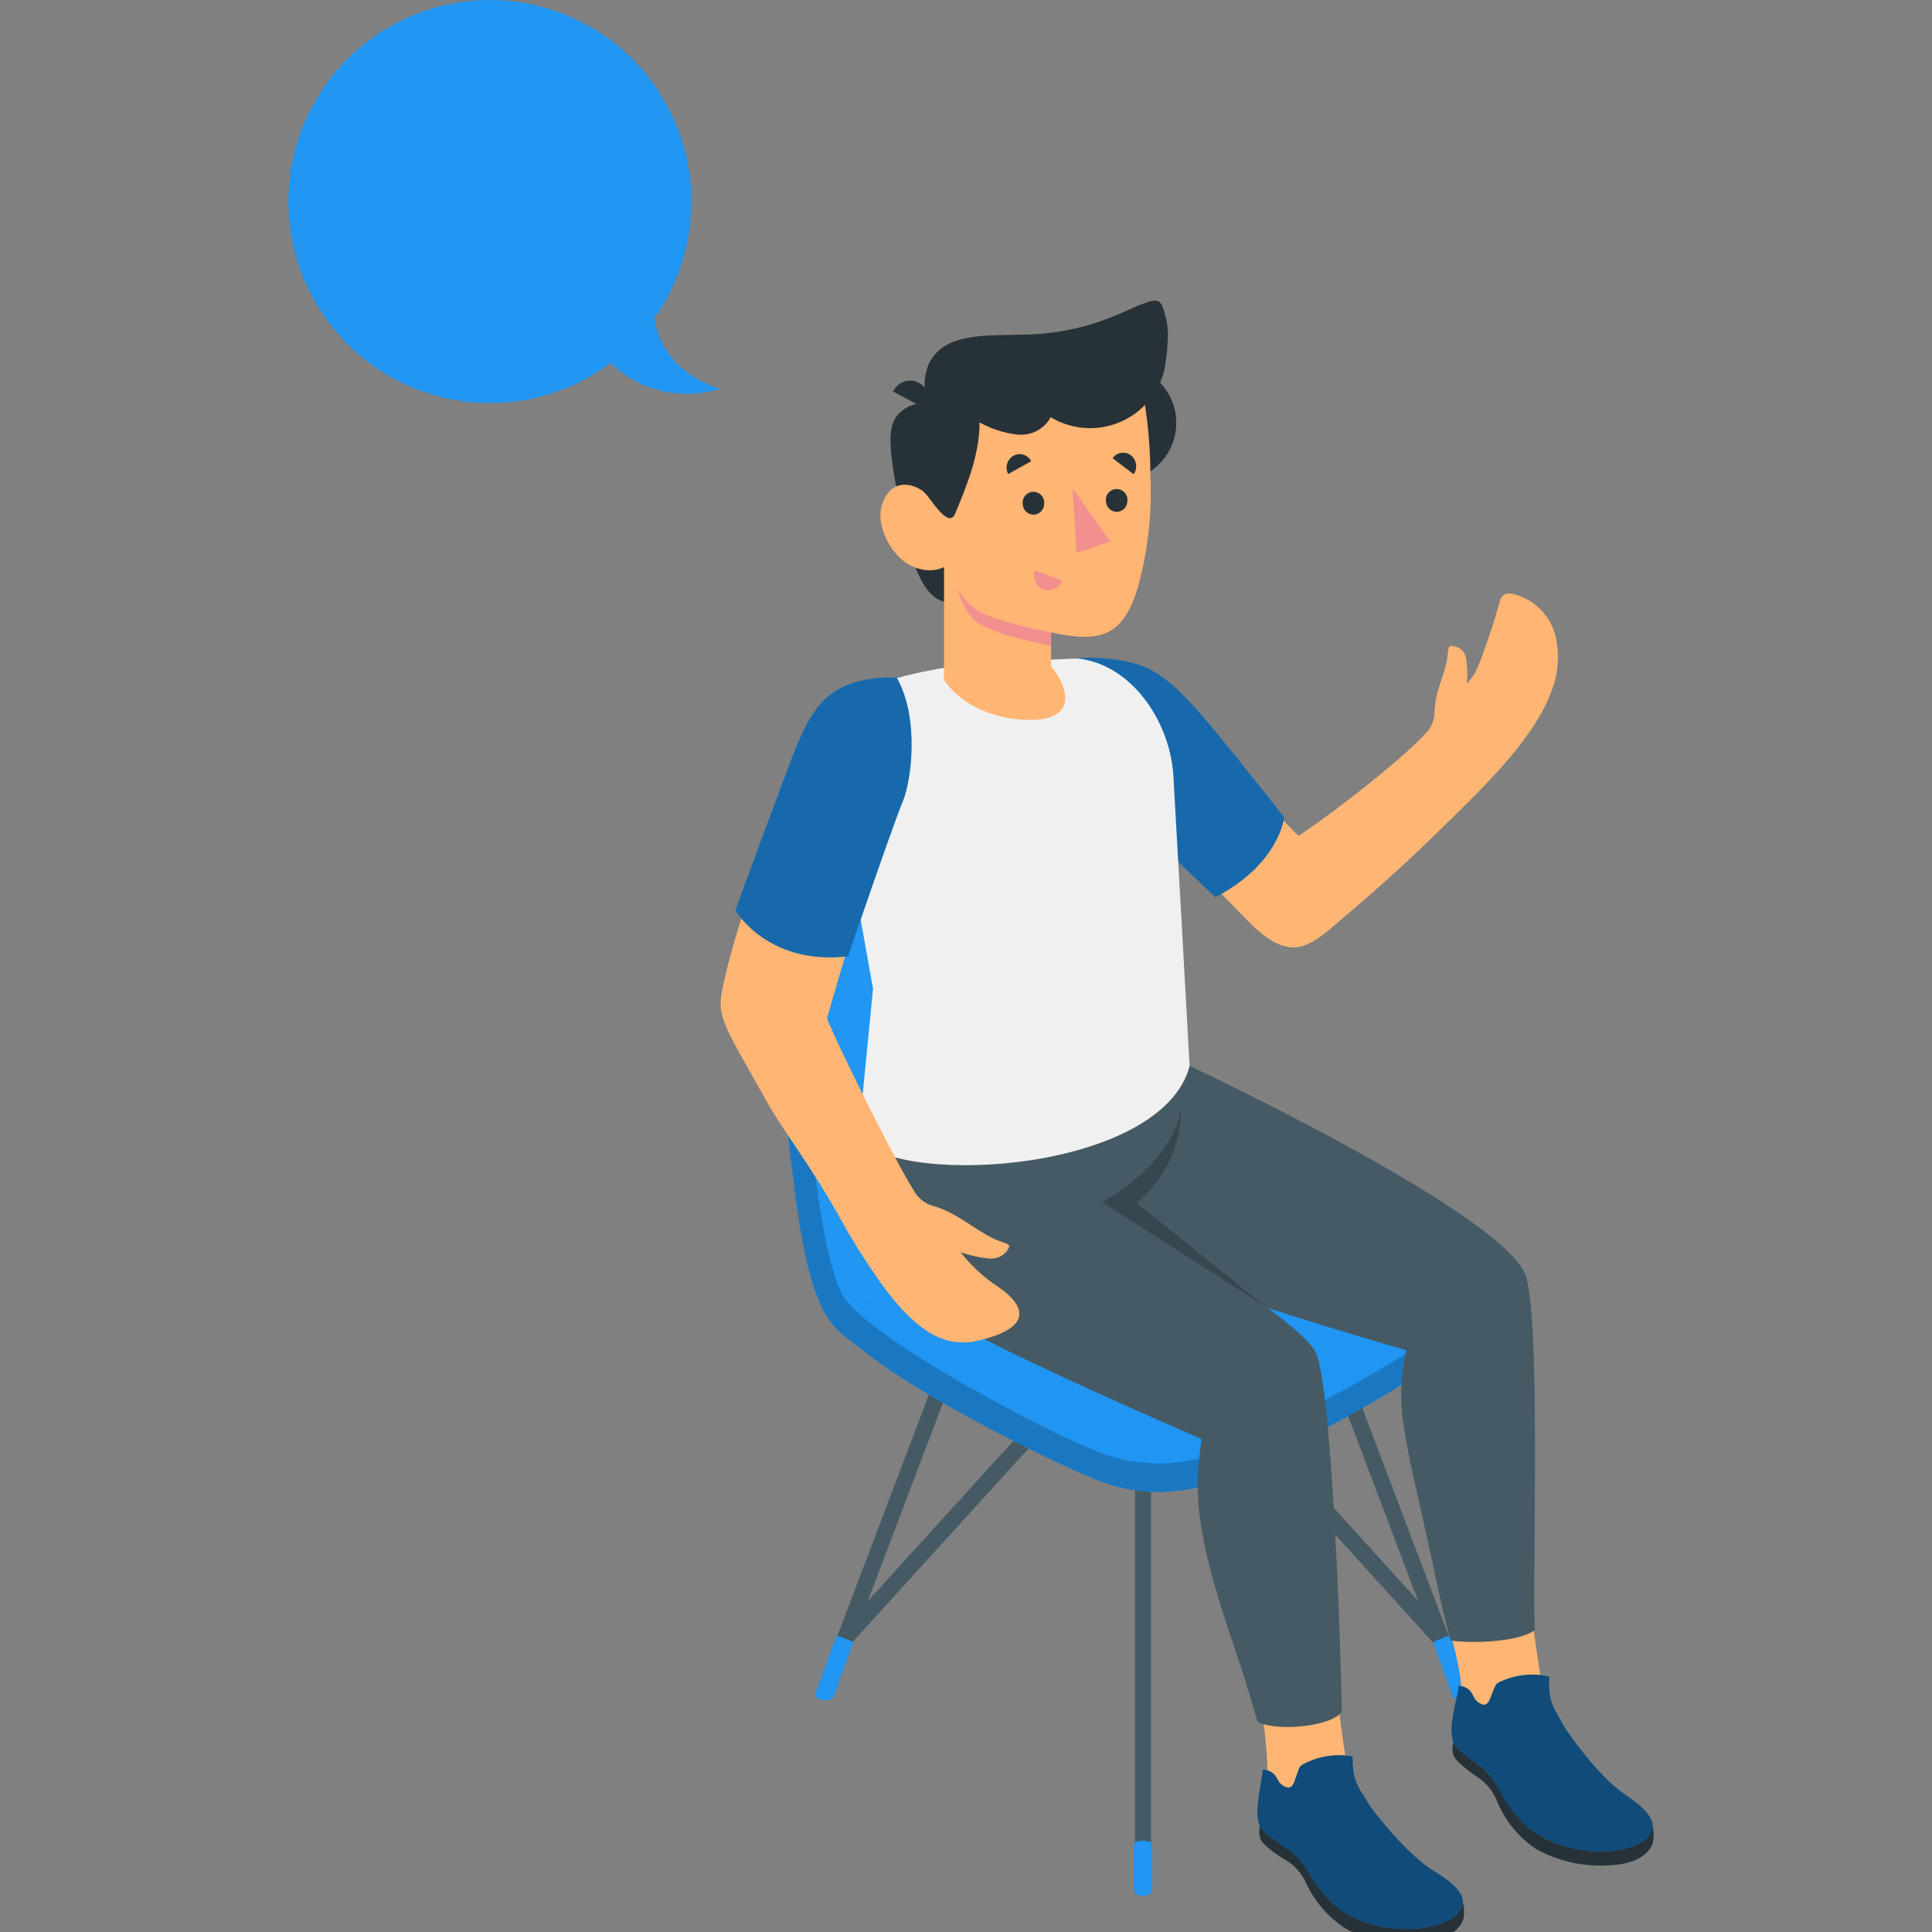 <svg width="134" height="134" viewBox="0 0 134 134" fill="none" xmlns="http://www.w3.org/2000/svg">
<rect x="0" y="0" width="134" height="134" fill="#808080" stroke="none"/>
<g clip-path="url(#clip0_573_128)">
<path d="M49.943 26.955C49.943 26.955 45.977 26.005 45.393 22.049C47.424 19.177 48.297 15.645 47.839 12.157C47.38 8.67 45.624 5.483 42.92 3.233C40.216 0.983 36.763 -0.164 33.25 0.019C29.738 0.202 26.423 1.703 23.968 4.222C21.513 6.742 20.098 10.094 20.005 13.61C19.912 17.126 21.148 20.549 23.467 23.194C25.786 25.839 29.017 27.513 32.515 27.881C36.013 28.25 39.522 27.286 42.34 25.182C43.331 26.134 44.56 26.802 45.898 27.114C47.236 27.427 48.634 27.371 49.943 26.955Z" fill="#2196F3"/>
<path d="M79.282 131.285C79.207 131.285 79.134 131.269 79.065 131.24C78.997 131.211 78.935 131.168 78.883 131.115C78.831 131.061 78.791 130.998 78.763 130.929C78.736 130.86 78.723 130.786 78.724 130.712V93.611C78.724 93.464 78.783 93.323 78.887 93.219C78.991 93.115 79.132 93.057 79.279 93.057C79.426 93.057 79.567 93.115 79.671 93.219C79.775 93.323 79.834 93.464 79.834 93.611V130.712C79.835 130.786 79.822 130.859 79.795 130.928C79.768 130.997 79.728 131.06 79.676 131.113C79.625 131.166 79.564 131.209 79.496 131.238C79.428 131.268 79.356 131.284 79.282 131.285Z" fill="#455A64"/>
<path d="M101.304 117.784C101.187 117.79 101.072 117.757 100.976 117.691C100.88 117.624 100.809 117.529 100.773 117.418L89.873 88.626C89.818 88.485 89.82 88.328 89.879 88.188C89.937 88.049 90.047 87.937 90.186 87.877C90.254 87.848 90.328 87.833 90.402 87.834C90.476 87.834 90.549 87.85 90.617 87.881C90.684 87.911 90.745 87.955 90.794 88.011C90.843 88.066 90.88 88.131 90.903 88.201L101.819 116.993C101.874 117.134 101.872 117.291 101.814 117.43C101.755 117.57 101.645 117.682 101.506 117.741C101.443 117.771 101.374 117.786 101.304 117.784Z" fill="#455A64"/>
<path d="M99.993 114.328C99.916 114.328 99.84 114.311 99.77 114.279C99.701 114.247 99.639 114.2 99.589 114.142L79.282 91.727L59.006 114.025C58.956 114.079 58.896 114.122 58.829 114.152C58.761 114.181 58.689 114.196 58.616 114.196C58.542 114.196 58.47 114.181 58.403 114.152C58.336 114.122 58.275 114.079 58.225 114.025C58.121 113.915 58.063 113.768 58.063 113.616C58.063 113.464 58.121 113.318 58.225 113.208L78.899 90.458C78.951 90.402 79.013 90.357 79.082 90.326C79.152 90.295 79.227 90.278 79.303 90.277C79.379 90.278 79.453 90.295 79.522 90.327C79.591 90.359 79.652 90.406 79.701 90.463L100.407 113.293C100.509 113.404 100.566 113.55 100.566 113.701C100.566 113.853 100.509 113.999 100.407 114.11C100.359 114.176 100.297 114.229 100.225 114.267C100.153 114.305 100.074 114.326 99.993 114.328Z" fill="#455A64"/>
<path d="M57.259 117.784C57.188 117.785 57.117 117.771 57.052 117.741C56.914 117.681 56.805 117.569 56.747 117.429C56.69 117.29 56.689 117.133 56.744 116.993L67.66 88.201C67.683 88.131 67.72 88.066 67.769 88.011C67.819 87.955 67.879 87.911 67.946 87.881C68.014 87.85 68.087 87.834 68.161 87.834C68.235 87.833 68.309 87.848 68.376 87.877C68.515 87.938 68.624 88.05 68.681 88.19C68.739 88.329 68.74 88.486 68.684 88.626L57.774 117.418C57.735 117.523 57.665 117.615 57.573 117.68C57.481 117.745 57.372 117.781 57.259 117.784Z" fill="#455A64"/>
<path d="M100.55 113.436L101.994 117.407C102 117.441 102 117.475 101.994 117.508C101.999 117.531 101.999 117.554 101.994 117.577C101.958 117.684 101.882 117.773 101.782 117.827C101.646 117.9 101.495 117.938 101.341 117.938C101.187 117.938 101.036 117.9 100.9 117.827C100.824 117.786 100.764 117.721 100.73 117.641V117.588L99.393 113.871L100.55 113.436Z" fill="#2196F3"/>
<path d="M58.018 113.436L56.58 117.407C56.574 117.441 56.574 117.475 56.58 117.508V117.577C56.618 117.685 56.696 117.774 56.797 117.827C56.932 117.9 57.082 117.938 57.235 117.938C57.388 117.938 57.539 117.9 57.673 117.827C57.751 117.786 57.813 117.721 57.849 117.641V117.588L59.186 113.871L58.018 113.436Z" fill="#2196F3"/>
<path d="M79.919 127.829V131.11C79.914 131.168 79.895 131.223 79.862 131.27C79.829 131.318 79.785 131.356 79.733 131.381C79.594 131.454 79.439 131.492 79.282 131.492C79.124 131.492 78.97 131.454 78.83 131.381C78.778 131.357 78.733 131.319 78.7 131.271C78.667 131.224 78.648 131.168 78.644 131.11V127.829C78.839 127.719 79.058 127.662 79.282 127.662C79.505 127.662 79.724 127.719 79.919 127.829Z" fill="#2196F3"/>
<path d="M104.033 88.233C104.033 87.203 103.162 86.11 101.331 84.857C97.933 82.563 87.691 77.127 82.94 74.387C82.939 74.377 82.935 74.367 82.928 74.36C82.921 74.352 82.912 74.347 82.902 74.345C79.25 72.035 78.501 61.858 75.974 53.495C75.114 50.645 74.057 49.031 72.788 48.271C72.491 48.096 71.397 47.464 71.153 47.31C68.674 45.76 65.414 47.624 61.358 49.938C57.641 52.062 54.7 54.796 54.116 62.038C53.755 66.45 54.116 74.876 54.955 81.257C56.197 91.923 57.726 91.945 59.94 93.728C63.758 96.802 72.348 101.119 75.969 102.605C82.536 105.297 87.904 101.145 91.896 99.085C95.579 97.144 99.126 94.957 102.514 92.539C103.513 91.78 104.033 91.015 104.022 90.208C104.028 89.879 104.033 88.568 104.033 88.233Z" fill="#2196F3"/>
<path opacity="0.2" d="M104.033 88.233C104.033 87.203 103.162 86.11 101.331 84.857C97.933 82.563 87.691 77.127 82.94 74.387C82.939 74.377 82.935 74.367 82.928 74.36C82.921 74.352 82.912 74.347 82.902 74.345C79.25 72.035 78.501 61.858 75.974 53.495C75.114 50.645 74.057 49.031 72.788 48.271C72.491 48.096 71.397 47.464 71.153 47.31C68.674 45.76 65.414 47.624 61.358 49.938C57.641 52.062 54.7 54.796 54.116 62.038C53.755 66.45 54.116 74.876 54.955 81.257C56.197 91.923 57.726 91.945 59.94 93.728C63.758 96.802 72.348 101.119 75.969 102.605C82.536 105.297 87.904 101.145 91.896 99.085C95.579 97.144 99.126 94.957 102.514 92.539C103.513 91.78 104.033 91.015 104.022 90.208C104.028 89.879 104.033 88.568 104.033 88.233Z" fill="black"/>
<path d="M91.923 97.094C95.605 95.153 99.153 92.966 102.541 90.548C104.813 88.828 104.606 87.065 101.346 84.857C96.775 81.793 80.317 72.885 80.317 72.885C80.317 72.885 57.344 86.948 58.347 89.603C59.351 92.258 71.429 98.756 75.984 100.625C82.552 103.306 87.919 99.16 91.923 97.094Z" fill="#2196F3"/>
<g opacity="0.05">
<path opacity="0.05" d="M91.923 97.094C95.605 95.153 99.153 92.966 102.541 90.548C104.813 88.828 104.606 87.065 101.346 84.857C96.775 81.793 80.317 72.885 80.317 72.885C80.317 72.885 57.344 86.948 58.347 89.603C59.351 92.258 71.429 98.756 75.984 100.625C82.552 103.306 87.919 99.16 91.923 97.094Z" fill="black"/>
</g>
<path d="M72.661 48.192C70.203 46.848 67.007 48.675 63.057 50.931C60.524 52.38 58.363 54.09 57.057 57.302L55.364 56.288C56.675 53.103 58.831 51.382 61.352 49.917C65.409 47.602 68.668 45.744 71.148 47.289L72.661 48.192Z" fill="#2196F3"/>
<path opacity="0.6" d="M72.661 48.192C70.203 46.848 67.007 48.675 63.057 50.931C60.524 52.38 58.363 54.09 57.057 57.302L55.364 56.288C56.675 53.103 58.831 51.382 61.352 49.917C65.409 47.602 68.668 45.744 71.148 47.289L72.661 48.192Z" fill="white"/>
<path d="M63.051 50.926C69.125 47.464 73.415 45.006 75.974 53.501C78.501 61.863 79.25 72.04 82.902 74.35C82.902 74.35 84.384 74.138 75.294 81.294C72.401 83.572 68.923 85.436 66.587 86.869C62.075 89.672 59.335 90.798 58.9 90.421C56.516 88.361 55.22 70.278 55.81 63.036C56.399 55.794 59.314 53.06 63.051 50.926Z" fill="#2196F3"/>
<path d="M78.921 78.284C78.251 79.688 77.465 81.032 76.569 82.303L77.254 82.871C77.254 82.871 78.921 80.578 78.921 78.284Z" fill="#263238"/>
<path d="M92.724 117.142C92.724 117.142 93.218 122.871 94.078 124.745C94.995 126.871 96.168 128.877 97.572 130.718C97.917 131.158 98.702 131.981 98.978 132.337C99.046 132.407 99.096 132.491 99.127 132.584C99.157 132.676 99.167 132.774 99.155 132.87C99.144 132.966 99.111 133.059 99.059 133.141C99.007 133.223 98.938 133.293 98.856 133.346C98.081 134.015 94.928 134.02 93.234 132.608C91.54 131.195 90.186 128.944 89.194 127.829L87.882 126.337C87.721 126.152 87.61 125.928 87.56 125.687C87.511 125.446 87.525 125.196 87.601 124.962C87.644 124.831 87.691 124.672 87.744 124.485C88.243 122.807 87.415 117.938 87.415 117.938C89.045 115.921 90.834 116.68 92.724 117.142Z" fill="#FFB573"/>
<path d="M87.378 126.693C87.319 126.978 87.333 127.275 87.421 127.553C87.569 127.951 88.636 128.71 89.189 129.018C89.822 129.404 90.319 129.977 90.611 130.659C91.233 131.976 92.225 133.084 93.468 133.844C95.165 134.672 97.073 134.966 98.941 134.688C101.262 134.391 101.516 133.043 101.516 133.043C101.516 133.043 101.702 131.774 101.139 131.545C100.577 131.317 87.378 126.693 87.378 126.693Z" fill="#263238"/>
<path d="M87.569 122.754C87.568 122.959 87.545 123.164 87.5 123.364C87.399 123.996 87.32 124.389 87.24 125.111C87.17 125.645 87.217 126.189 87.378 126.704C88.01 127.675 89.597 128.068 90.457 129.395C91.317 130.723 92.316 132.756 95.299 133.51C98.283 134.264 100.608 133.414 101.214 132.586C101.819 131.758 101.346 130.924 99.472 129.783C97.476 128.572 95.188 125.493 95.188 125.493C94.96 125.185 94.763 124.84 94.561 124.511C94.302 124.152 94.101 123.754 93.967 123.332C93.856 122.884 93.806 122.424 93.818 121.962C93.829 121.926 93.829 121.887 93.818 121.851C93.788 121.825 93.751 121.808 93.712 121.803C92.595 121.625 91.45 121.811 90.447 122.334C90.341 122.379 90.246 122.448 90.171 122.536C90.117 122.616 90.076 122.704 90.049 122.796L89.799 123.507C89.735 123.693 89.645 123.906 89.459 123.969C89.273 124.033 89.003 123.879 88.822 123.72C88.642 123.561 88.535 123.189 88.339 123.03C88.235 122.935 88.114 122.862 87.982 122.814C87.85 122.767 87.709 122.746 87.569 122.754Z" fill="#2196F3"/>
<path opacity="0.5" d="M87.569 122.754C87.568 122.959 87.545 123.164 87.5 123.364C87.399 123.996 87.32 124.389 87.24 125.111C87.17 125.645 87.217 126.189 87.378 126.704C88.01 127.675 89.597 128.068 90.457 129.395C91.317 130.723 92.316 132.756 95.299 133.51C98.283 134.264 100.608 133.414 101.214 132.586C101.819 131.758 101.346 130.924 99.472 129.783C97.476 128.572 95.188 125.493 95.188 125.493C94.96 125.185 94.763 124.84 94.561 124.511C94.302 124.152 94.101 123.754 93.967 123.332C93.856 122.884 93.806 122.424 93.818 121.962C93.829 121.926 93.829 121.887 93.818 121.851C93.788 121.825 93.751 121.808 93.712 121.803C92.595 121.625 91.45 121.811 90.447 122.334C90.341 122.379 90.246 122.448 90.171 122.536C90.117 122.616 90.076 122.704 90.049 122.796L89.799 123.507C89.735 123.693 89.645 123.906 89.459 123.969C89.273 124.033 89.003 123.879 88.822 123.72C88.642 123.561 88.535 123.189 88.339 123.03C88.235 122.935 88.114 122.862 87.982 122.814C87.85 122.767 87.709 122.746 87.569 122.754Z" fill="black"/>
<path d="M60.317 74.387C59.786 76.92 58.671 84.209 61.289 87.474C62.998 89.598 64.15 90.819 69.38 93.436C74.254 95.873 83.332 99.808 83.332 99.808C83.104 101.836 82.6 104.087 84.15 109.629C85.122 113.112 86.014 115.156 87.219 119.393C88.243 120.088 92.199 119.844 93.059 118.74C93.059 116.149 92.432 96.442 91.28 93.861C90.128 91.281 76.415 83.344 76.415 83.344C76.415 83.344 75.231 79.139 75.969 76.06L60.317 74.387Z" fill="#455A64"/>
<path d="M106.178 111.371C106.178 111.371 106.799 117.296 107.574 119.207C108.395 121.371 109.477 123.427 110.797 125.328C111.121 125.785 111.859 126.64 112.135 127.011C112.198 127.085 112.244 127.171 112.269 127.264C112.295 127.357 112.3 127.455 112.284 127.55C112.268 127.646 112.231 127.736 112.175 127.816C112.12 127.895 112.048 127.961 111.965 128.01C111.158 128.647 108.009 128.509 106.38 127.022C104.75 125.536 103.497 123.226 102.557 122.069C102.079 121.485 101.638 120.932 101.315 120.524C101.16 120.331 101.059 120.101 101.02 119.858C100.981 119.614 101.005 119.364 101.092 119.133C101.139 119 101.198 118.846 101.262 118.66C101.83 117.009 100.343 112.417 100.343 112.417C102.084 110.484 104.309 110.84 106.178 111.371Z" fill="#FFB573"/>
<path d="M100.794 120.863C100.722 121.145 100.722 121.441 100.794 121.723C100.927 122.127 101.957 122.934 102.499 123.268C103.113 123.682 103.584 124.275 103.847 124.967C104.408 126.307 105.352 127.452 106.56 128.259C108.216 129.164 110.109 129.544 111.986 129.347C114.322 129.156 114.641 127.818 114.641 127.818C114.641 127.818 114.885 126.56 114.333 126.305C113.781 126.05 100.794 120.863 100.794 120.863Z" fill="#263238"/>
<path d="M101.161 116.935C101.15 117.141 101.118 117.346 101.065 117.545C100.932 118.166 100.837 118.559 100.731 119.276C100.634 119.805 100.656 120.349 100.794 120.869C101.384 121.867 102.95 122.329 103.746 123.693C104.543 125.058 105.456 127.139 108.402 128.02C111.349 128.902 113.711 128.169 114.354 127.367C114.996 126.566 114.561 125.711 112.735 124.484C110.797 123.189 108.652 120.009 108.652 120.009C108.434 119.69 108.254 119.34 108.068 119C107.829 118.628 107.65 118.222 107.537 117.795C107.445 117.343 107.416 116.88 107.452 116.42C107.465 116.384 107.465 116.344 107.452 116.308C107.439 116.294 107.424 116.282 107.407 116.274C107.389 116.265 107.37 116.261 107.351 116.26C106.244 116.027 105.09 116.159 104.065 116.637C103.956 116.678 103.858 116.744 103.778 116.829C103.721 116.905 103.677 116.989 103.645 117.078C103.555 117.312 103.459 117.545 103.364 117.779C103.268 118.013 103.199 118.166 103.008 118.225C102.817 118.283 102.552 118.113 102.382 117.943C102.212 117.774 102.116 117.413 101.93 117.237C101.723 117.04 101.447 116.931 101.161 116.935Z" fill="#2196F3"/>
<path opacity="0.5" d="M101.161 116.935C101.15 117.141 101.118 117.346 101.065 117.545C100.932 118.166 100.837 118.559 100.731 119.276C100.634 119.805 100.656 120.349 100.794 120.869C101.384 121.867 102.95 122.329 103.746 123.693C104.543 125.058 105.456 127.139 108.402 128.02C111.349 128.902 113.711 128.169 114.354 127.367C114.996 126.566 114.561 125.711 112.735 124.484C110.797 123.189 108.652 120.009 108.652 120.009C108.434 119.69 108.254 119.34 108.068 119C107.829 118.628 107.65 118.222 107.537 117.795C107.445 117.343 107.416 116.88 107.452 116.42C107.465 116.384 107.465 116.344 107.452 116.308C107.439 116.294 107.424 116.282 107.407 116.274C107.389 116.265 107.37 116.261 107.351 116.26C106.244 116.027 105.09 116.159 104.065 116.637C103.956 116.678 103.858 116.744 103.778 116.829C103.721 116.905 103.677 116.989 103.645 117.078C103.555 117.312 103.459 117.545 103.364 117.779C103.268 118.013 103.199 118.166 103.008 118.225C102.817 118.283 102.552 118.113 102.382 117.943C102.212 117.774 102.116 117.413 101.93 117.237C101.723 117.04 101.447 116.931 101.161 116.935Z" fill="black"/>
<path d="M60.731 76.123C60.2 79.208 74.673 85.425 74.673 85.425C76.634 86.436 78.645 87.345 80.699 88.148C86.64 90.558 97.54 93.648 97.54 93.648C97.141 95.374 97.079 97.161 97.359 98.91C97.683 100.922 97.821 101.495 98.862 106.136C99.653 109.661 99.924 111.291 100.614 113.781C101.92 114.009 105.392 113.903 106.454 113.053C106.252 110.123 106.926 90.909 105.753 88.313C103.725 83.826 82 73.686 82 73.686L60.731 76.123Z" fill="#455A64"/>
<path d="M87.75 90.612L76.415 83.36C76.415 83.36 81.108 81.061 81.92 76.92C81.914 78.167 81.633 79.398 81.097 80.525C80.561 81.652 79.784 82.647 78.82 83.439L87.75 90.612Z" fill="#37474F"/>
<path d="M107.85 43.971C107.651 43.287 107.274 42.668 106.755 42.179C106.237 41.69 105.598 41.348 104.904 41.189C104.701 41.132 104.485 41.155 104.298 41.253C104.142 41.391 104.038 41.578 104.001 41.783C103.693 42.904 103.343 44.008 102.939 45.096C102.755 45.638 102.542 46.17 102.302 46.689C102.233 46.817 101.771 47.379 101.739 47.438C101.792 46.855 101.775 46.269 101.686 45.691C101.656 45.43 101.524 45.192 101.319 45.027C101.115 44.862 100.854 44.784 100.593 44.81C100.364 44.852 100.497 45.404 100.237 46.302C99.908 47.454 99.525 48.202 99.488 49.487C99.472 49.972 99.284 50.435 98.957 50.793C97.396 52.503 93.085 55.948 90.07 57.976C88.339 56.384 86.353 53.448 83.938 50.48C80.986 46.817 79.159 45.58 75.008 45.67L76.07 52.795C78.793 56.15 81.219 58.391 86.539 63.859C87.771 65.128 88.7 65.632 89.534 65.707C90.654 65.808 91.71 64.905 92.719 64.034C95.028 62.086 97.317 60.063 99.472 57.95C102.419 55.067 106.252 51.505 107.542 48.096C108.096 46.792 108.204 45.342 107.85 43.971Z" fill="#FFB573"/>
<path d="M74.312 45.696C75.824 45.527 77.353 45.648 78.82 46.052C80.232 46.525 81.41 47.279 83.863 50.215C86.316 53.151 89.066 56.692 89.066 56.692C89.066 56.692 88.737 59.925 84.288 62.229L74.801 53.166L74.312 45.696Z" fill="#2196F3"/>
<path opacity="0.3" d="M74.312 45.696C75.824 45.527 77.353 45.648 78.82 46.052C80.232 46.525 81.41 47.279 83.863 50.215C86.316 53.151 89.066 56.692 89.066 56.692C89.066 56.692 88.737 59.925 84.288 62.229L74.801 53.166L74.312 45.696Z" fill="black"/>
<path d="M67.66 45.972C67.66 45.972 62.643 46.652 61.289 47.39L58.9 59.341L60.551 68.584L59.531 78.985C62.68 82.404 80.577 81.215 82.51 73.946C82.51 73.946 81.586 57.302 81.384 53.814C81.161 50.066 78.501 46.063 74.726 45.67L67.66 45.972Z" fill="#F0F0F0"/>
<path d="M80.551 32.029C82.04 30.367 81.9 27.813 80.239 26.324C78.577 24.834 76.023 24.974 74.534 26.636C73.044 28.297 73.184 30.852 74.846 32.341C76.507 33.83 79.061 33.691 80.551 32.029Z" fill="#263238"/>
<path d="M62.324 28.707C62.657 28.354 63.091 28.113 63.566 28.017L61.942 27.157C62.016 26.996 62.122 26.852 62.253 26.734C62.385 26.616 62.539 26.526 62.706 26.469C62.874 26.413 63.051 26.391 63.227 26.405C63.403 26.419 63.575 26.469 63.731 26.552C64.036 26.721 64.268 26.998 64.381 27.328C64.495 27.658 64.483 28.019 64.347 28.341L64.952 34.632L65.483 34.574L65.727 38.237L65.812 41.757C64.342 41.757 63.232 39.819 62.367 34.903C61.666 31.202 61.475 29.61 62.324 28.707Z" fill="#263238"/>
<path d="M65.595 35.2C65.202 35.439 64.639 34.669 64.15 34.186C63.662 33.703 62.085 33.002 61.305 34.664C60.524 36.326 61.836 38.465 62.972 39.118C64.442 39.962 65.478 39.325 65.478 39.325V47.156C65.478 47.156 66.954 49.689 70.983 49.922C74.811 50.145 74.169 47.735 72.9 46.206V43.854C73.559 44.014 74.23 44.116 74.907 44.157C76.563 44.215 77.975 43.87 78.91 40.775C79.613 38.252 79.909 35.634 79.786 33.018C79.791 31.354 79.663 29.692 79.404 28.049C78.671 23.6 71.525 24.046 67.83 26.403C64.135 28.76 65.595 35.2 65.595 35.2Z" fill="#FFB573"/>
<path d="M64.15 34.186C63.471 33.575 64.31 27.996 64.31 27.996C64.31 27.996 63.614 25.872 64.942 24.476C66.269 23.079 68.865 23.292 70.781 23.212C73.108 23.21 75.41 22.733 77.545 21.81C80.227 20.626 80.428 20.488 80.768 21.667C80.978 22.354 81.05 23.076 80.98 23.791C80.949 24.432 80.873 25.071 80.752 25.702C80.547 26.503 80.158 27.245 79.616 27.869C79.073 28.494 78.393 28.982 77.628 29.297C76.863 29.611 76.036 29.743 75.211 29.681C74.387 29.619 73.588 29.366 72.879 28.941C72.653 29.346 72.312 29.677 71.9 29.89C71.487 30.104 71.02 30.191 70.558 30.14C69.639 30.036 68.749 29.749 67.941 29.296C67.941 31.5 67.092 33.602 66.242 35.635C65.786 36.745 64.49 34.489 64.15 34.186Z" fill="#263238"/>
<path d="M72.884 43.854C72.884 43.854 69.364 43.169 68.132 42.522C67.405 42.151 66.809 41.568 66.423 40.849C66.61 41.569 66.943 42.243 67.4 42.829C68.302 43.971 72.889 44.788 72.889 44.788L72.884 43.854Z" fill="#F28F8F"/>
<path d="M72.422 34.919C72.425 35.018 72.408 35.118 72.373 35.211C72.337 35.304 72.283 35.389 72.215 35.462C72.146 35.534 72.064 35.593 71.973 35.633C71.882 35.674 71.784 35.696 71.684 35.699C71.482 35.695 71.289 35.611 71.148 35.466C71.007 35.321 70.929 35.126 70.93 34.924C70.921 34.821 70.934 34.717 70.968 34.619C71.001 34.521 71.055 34.431 71.125 34.354C71.195 34.278 71.28 34.217 71.375 34.175C71.47 34.134 71.573 34.112 71.676 34.112C71.78 34.112 71.882 34.134 71.977 34.175C72.072 34.217 72.157 34.278 72.227 34.354C72.297 34.431 72.351 34.521 72.385 34.619C72.418 34.717 72.431 34.821 72.422 34.924V34.919Z" fill="#263238"/>
<path d="M71.52 31.993L69.927 32.88C69.812 32.662 69.786 32.409 69.853 32.173C69.921 31.937 70.076 31.735 70.288 31.611C70.393 31.552 70.509 31.514 70.629 31.502C70.749 31.489 70.871 31.501 70.986 31.536C71.102 31.572 71.208 31.631 71.3 31.71C71.392 31.788 71.466 31.885 71.52 31.993Z" fill="#263238"/>
<path d="M71.764 39.559L73.654 40.255C73.614 40.381 73.549 40.498 73.462 40.599C73.376 40.7 73.27 40.782 73.151 40.841C73.032 40.9 72.903 40.935 72.77 40.942C72.637 40.95 72.505 40.931 72.38 40.886C72.126 40.786 71.921 40.593 71.807 40.346C71.692 40.099 71.677 39.817 71.764 39.559Z" fill="#F28F8F"/>
<path d="M78.629 32.891L77.169 31.781C77.236 31.682 77.323 31.598 77.424 31.534C77.526 31.47 77.639 31.427 77.757 31.409C77.875 31.39 77.996 31.395 78.112 31.424C78.228 31.454 78.337 31.506 78.432 31.579C78.627 31.731 78.756 31.952 78.793 32.196C78.829 32.44 78.771 32.689 78.629 32.891Z" fill="#263238"/>
<path d="M78.193 34.722C78.197 34.822 78.18 34.922 78.145 35.015C78.11 35.109 78.056 35.194 77.987 35.267C77.919 35.34 77.836 35.398 77.745 35.438C77.654 35.479 77.555 35.501 77.455 35.503C77.253 35.499 77.06 35.415 76.919 35.27C76.778 35.125 76.7 34.93 76.701 34.728C76.692 34.624 76.705 34.52 76.739 34.422C76.772 34.324 76.826 34.234 76.896 34.158C76.966 34.082 77.051 34.021 77.146 33.979C77.241 33.938 77.344 33.916 77.447 33.916C77.551 33.916 77.653 33.938 77.748 33.979C77.843 34.021 77.928 34.082 77.998 34.158C78.069 34.234 78.122 34.324 78.156 34.422C78.189 34.52 78.202 34.624 78.193 34.728V34.722Z" fill="#263238"/>
<path d="M74.397 33.873L74.668 38.354L77.004 37.542L74.397 33.873Z" fill="#F28F8F"/>
<path d="M50.055 68.866C50.835 64.56 53.771 56.925 54.981 53.469C56.744 48.505 58.931 47.486 61.968 47.151C63.211 48.346 63.625 53.299 61.114 58.651C59.919 61.587 57.365 70.618 57.365 70.618C57.551 71.361 61.937 80.323 63.492 82.76C63.788 83.198 64.233 83.513 64.745 83.646C66.157 84.05 67.309 85.016 68.462 85.674C69.369 86.205 70.028 86.205 69.99 86.45C69.953 86.694 69.55 87.331 68.6 87.294C67.928 87.221 67.268 87.073 66.63 86.853C67.335 87.766 68.185 88.557 69.146 89.194C71.371 90.692 71.403 92.12 67.941 92.964C65.775 93.495 63.694 92.693 60.928 88.754C59.953 87.359 59.051 85.915 58.225 84.427C56.229 80.811 54.222 78.348 52.916 75.932C50.384 71.419 49.731 70.522 50.055 68.866Z" fill="#FFB573"/>
<path d="M62.191 47.003C62.191 47.003 59.659 46.796 57.87 47.98C56.081 49.163 55.353 51.42 54.116 54.712C52.879 58.003 51.005 63.142 51.005 63.142C51.005 63.142 53.235 66.986 58.815 66.328C58.815 66.328 62.032 56.941 62.616 55.582C63.2 54.223 63.8 49.785 62.191 47.003Z" fill="#2196F3"/>
<path opacity="0.3" d="M62.191 47.003C62.191 47.003 59.659 46.796 57.87 47.98C56.081 49.163 55.353 51.42 54.116 54.712C52.879 58.003 51.005 63.142 51.005 63.142C51.005 63.142 53.235 66.986 58.815 66.328C58.815 66.328 62.032 56.941 62.616 55.582C63.2 54.223 63.8 49.785 62.191 47.003Z" fill="black"/>
</g>
<defs>
<clipPath id="clip0_573_128">
<rect width="134" height="134" fill="white"/>
</clipPath>
</defs>
</svg>
